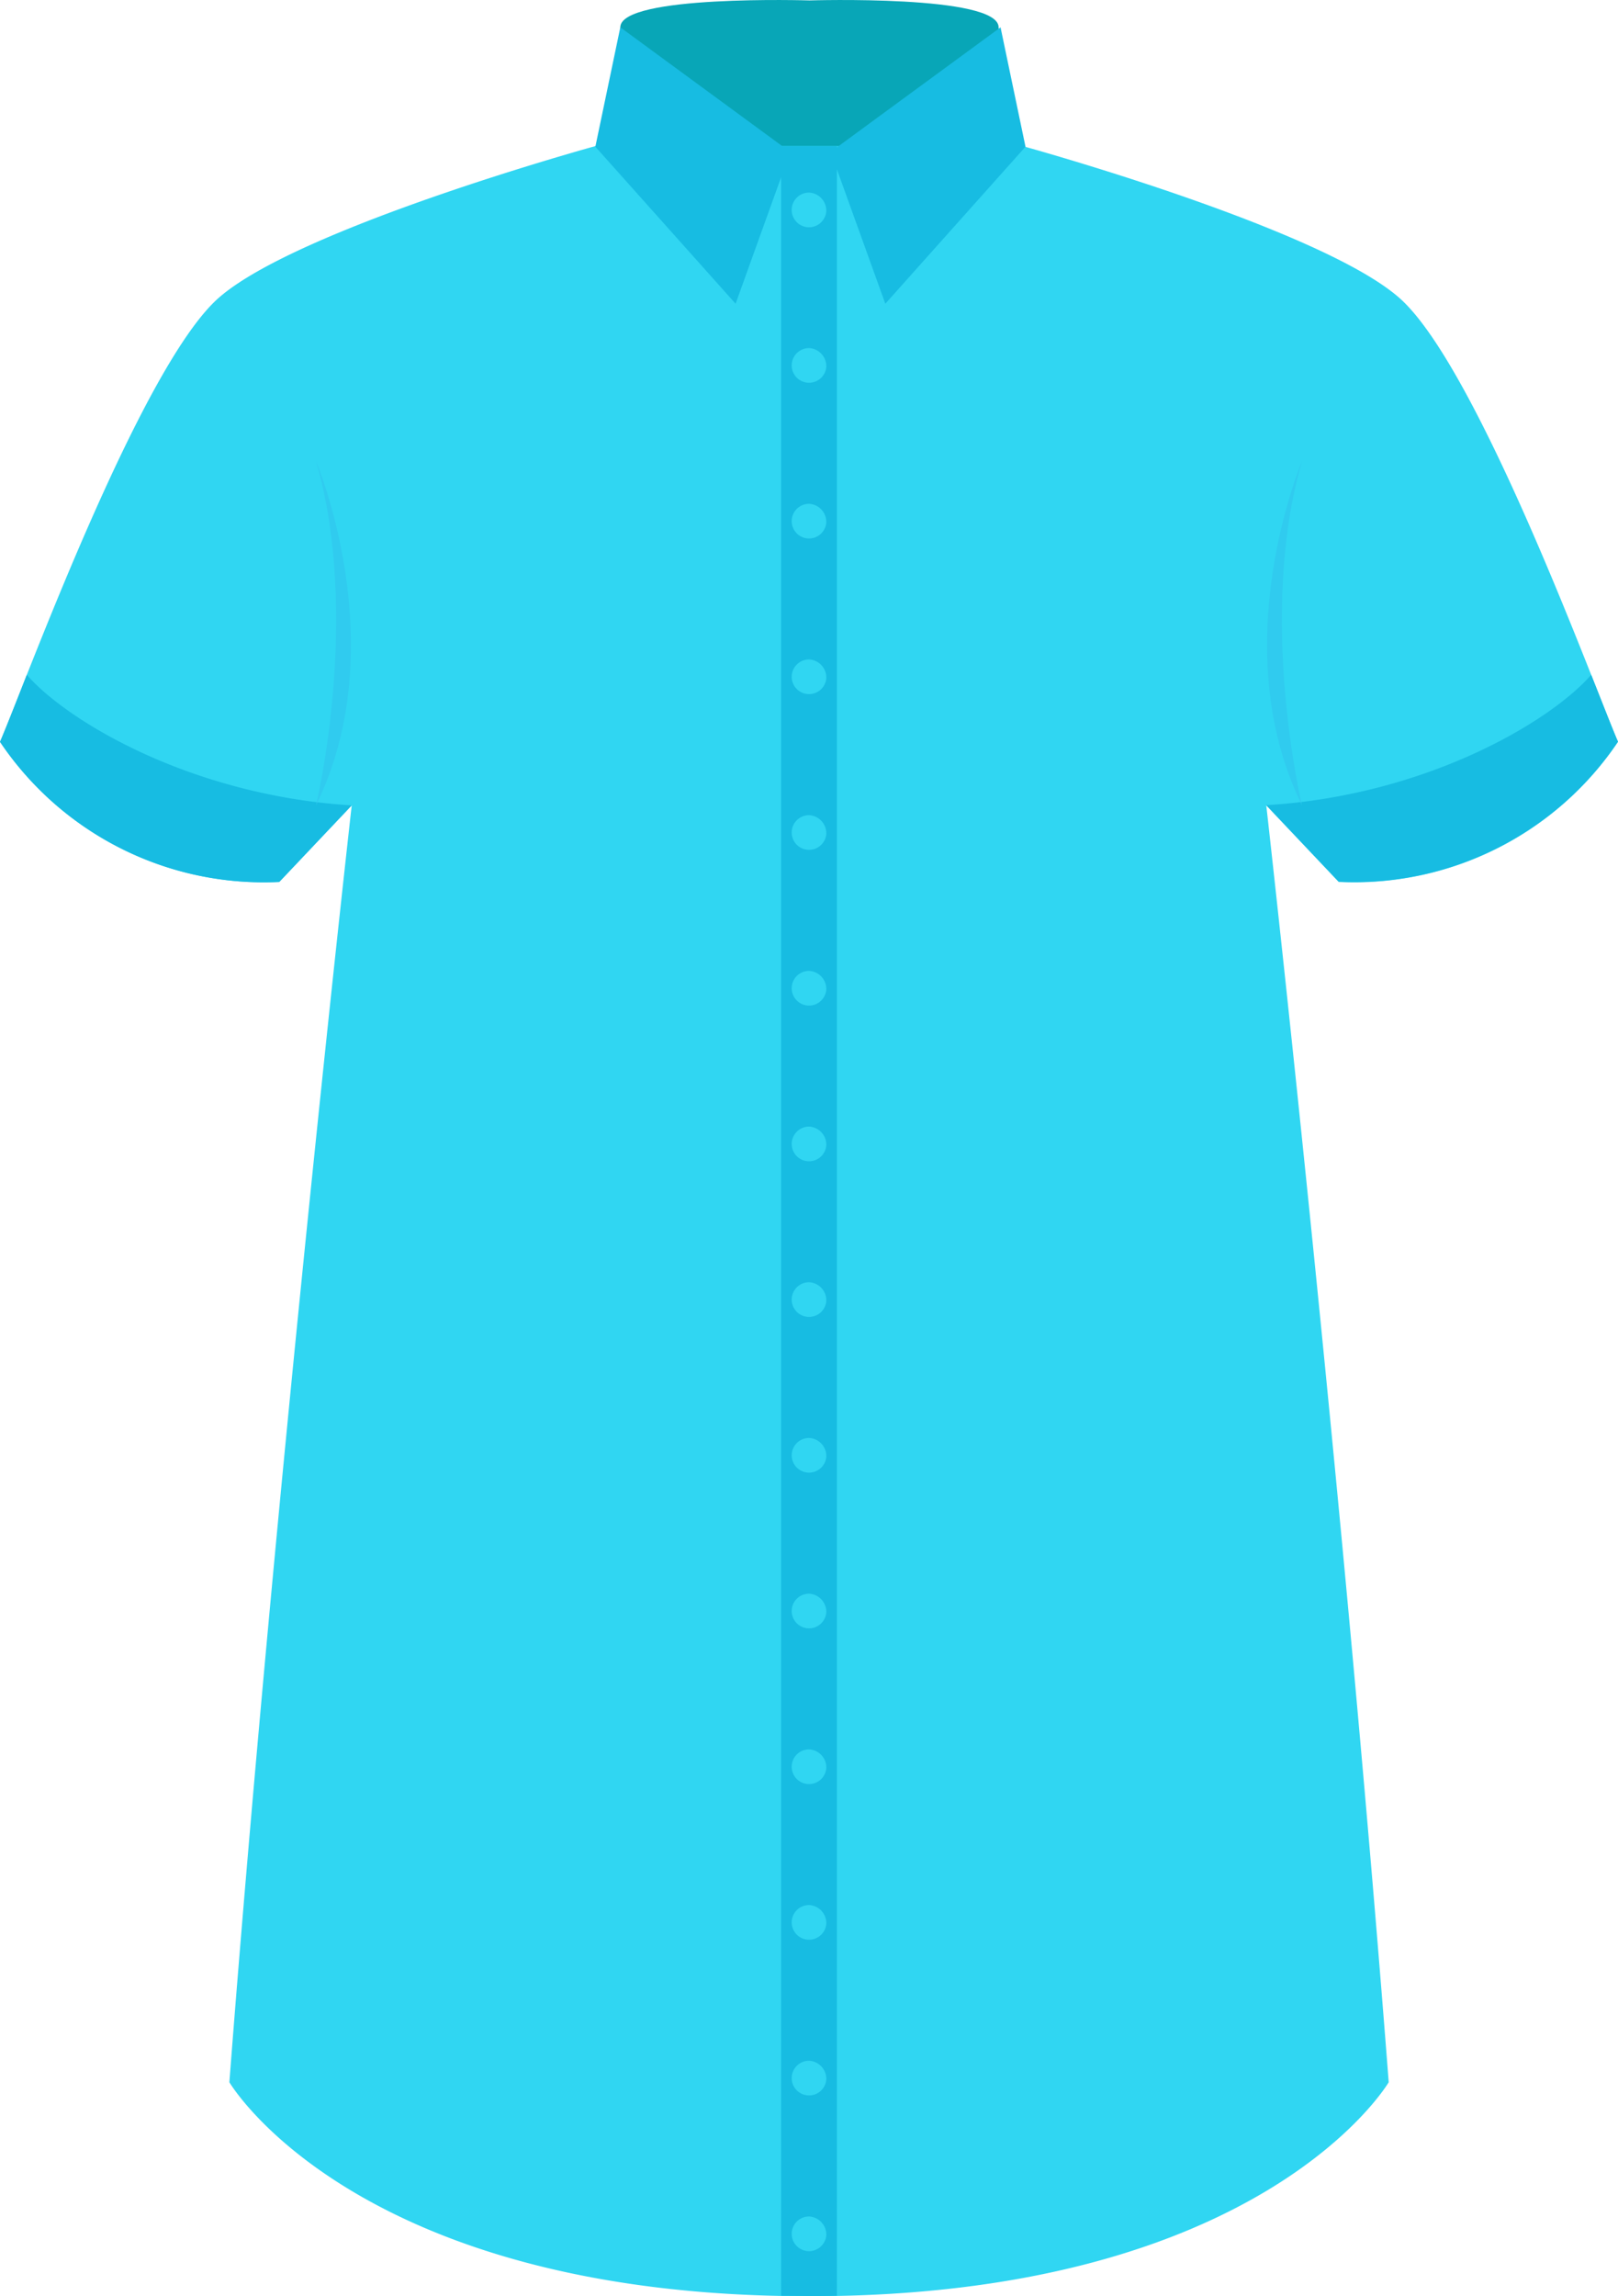 <svg xmlns="http://www.w3.org/2000/svg" width="226.93" height="321.88" viewBox="0 0 226.93 321.88">
  <defs>
    <style>
      .cls-1 {
        fill: #08a6b7;
      }

      .cls-2 {
        fill: #30d6f2;
      }

      .cls-3 {
        fill: #17bce2;
      }

      .cls-4 {
        fill: #30cbef;
      }
    </style>
  </defs>
  <title>Asset 2clothes3</title>
  <g id="Layer_2" data-name="Layer 2">
    <g id="OBJECTS">
      <g>
        <path class="cls-1" d="M113.53.06S87-.77,87,3.83v.6l4.3,12.41,22.23,5.59h0l22.22-5.59,4.31-12.41v-.6C140.06-.77,113.54.06,113.53.06Z"/>
        <path class="cls-2" d="M196.26,41.76c-11.16-9.82-52.83-21.28-52.83-21.28H83.5S41.83,31.94,30.67,41.76,2.83,97.6,0,104a44.57,44.57,0,0,0,39.17,19.64l10.16-10.73s-10.66,94.4-17.16,179c0,0,17.6,30,81.3,30s81.3-30,81.3-30c-6.5-84.59-17.17-179-17.17-179l10.16,10.73A44.57,44.57,0,0,0,226.93,104C224.1,97.6,207.43,51.58,196.26,41.76Z"/>
        <polygon class="cls-3" points="87 3.83 83.5 20.57 103.17 42.58 110.83 21.3 87 3.83"/>
        <polygon class="cls-3" points="140.33 3.83 143.83 20.57 124.17 42.58 116.5 21.3 140.33 3.83"/>
        <g>
          <path class="cls-3" d="M109.55,20.48V321.83c1.28,0,2.58.05,3.92.05s2.63,0,3.91-.05V20.48h-7.83Z"/>
          <g>
            <g>
              <g>
                <path class="cls-2" d="M115.89,29.62A2.43,2.43,0,1,1,113.47,27,2.54,2.54,0,0,1,115.89,29.62Z"/>
                <path class="cls-2" d="M115.89,51.44a2.43,2.43,0,1,1-2.42-2.64A2.55,2.55,0,0,1,115.89,51.44Z"/>
              </g>
              <g>
                <path class="cls-2" d="M115.89,73.27a2.43,2.43,0,1,1-2.42-2.64A2.55,2.55,0,0,1,115.89,73.27Z"/>
                <path class="cls-2" d="M115.89,95.1a2.43,2.43,0,1,1-2.42-2.65A2.54,2.54,0,0,1,115.89,95.1Z"/>
              </g>
            </g>
            <g>
              <g>
                <path class="cls-2" d="M115.89,116.93a2.43,2.43,0,1,1-2.42-2.65A2.55,2.55,0,0,1,115.89,116.93Z"/>
                <path class="cls-2" d="M115.89,138.75a2.43,2.43,0,1,1-2.42-2.64A2.55,2.55,0,0,1,115.89,138.75Z"/>
              </g>
              <g>
                <path class="cls-2" d="M115.89,160.58a2.43,2.43,0,1,1-2.42-2.64A2.54,2.54,0,0,1,115.89,160.58Z"/>
                <path class="cls-2" d="M115.89,182.41a2.43,2.43,0,1,1-2.42-2.65A2.54,2.54,0,0,1,115.89,182.41Z"/>
              </g>
            </g>
            <g>
              <g>
                <path class="cls-2" d="M115.89,204.24a2.43,2.43,0,1,1-2.42-2.65A2.54,2.54,0,0,1,115.89,204.24Z"/>
                <path class="cls-2" d="M115.89,226.06a2.43,2.43,0,1,1-2.42-2.64A2.55,2.55,0,0,1,115.89,226.06Z"/>
              </g>
              <g>
                <path class="cls-2" d="M115.89,247.89a2.43,2.43,0,1,1-2.42-2.64A2.54,2.54,0,0,1,115.89,247.89Z"/>
                <path class="cls-2" d="M115.89,269.72a2.43,2.43,0,1,1-2.42-2.65A2.54,2.54,0,0,1,115.89,269.72Z"/>
              </g>
              <g>
                <path class="cls-2" d="M115.89,291.55a2.43,2.43,0,1,1-2.42-2.65A2.55,2.55,0,0,1,115.89,291.55Z"/>
                <path class="cls-2" d="M115.89,313.37a2.43,2.43,0,1,1-2.42-2.64A2.55,2.55,0,0,1,115.89,313.37Z"/>
              </g>
            </g>
          </g>
        </g>
        <g>
          <path class="cls-3" d="M3.76,94.6C2,99.13.63,102.54,0,104a44.57,44.57,0,0,0,39.17,19.64l10.16-10.73C26.81,111.52,9.38,101.08,3.76,94.6Z"/>
          <path class="cls-3" d="M223.17,94.6c1.8,4.53,3.13,7.94,3.76,9.37a44.57,44.57,0,0,1-39.17,19.64L177.6,112.88C200.13,111.52,217.55,101.08,223.17,94.6Z"/>
        </g>
        <path class="cls-4" d="M44.33,112.88s6.34-26.37,0-48.2C44.33,64.68,55.33,90.51,44.33,112.88Z"/>
        <path class="cls-4" d="M182.6,112.88s-6.33-26.37,0-48.2C182.6,64.68,171.6,90.51,182.6,112.88Z"/>
      </g>
    </g>
  </g>
</svg>
